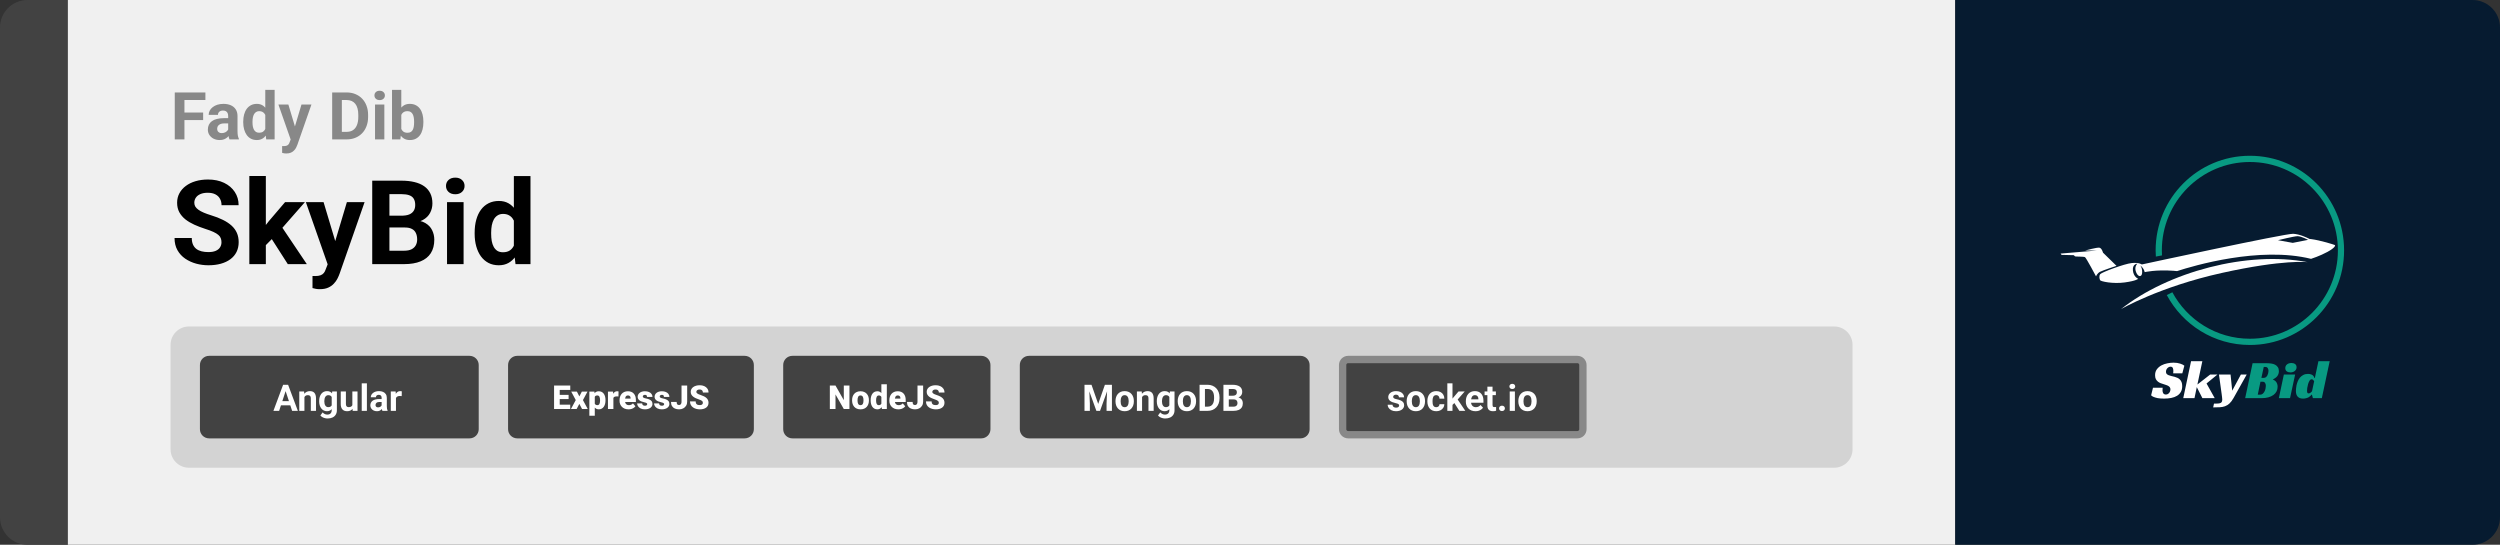 <svg width="1363" height="297" viewBox="0 0 1363 297" fill="none" xmlns="http://www.w3.org/2000/svg">
<rect x="0" y="0" width="1363" height="297" fill="#333333" stroke="none"/>
<g clip-path="url(#clip0_305_1493)">
<path d="M0 15C0 6.716 6.716 0 15 0H37V297H15C6.716 297 0 290.284 0 282V15Z" fill="#424242"/>
<path d="M37 0H1066V297H37V0Z" fill="#F0F0F0"/>
<path d="M100.559 50.406V76H95.285V50.406H100.559ZM110.754 61.34V65.453H99.117V61.34H110.754ZM111.984 50.406V54.537H99.117V50.406H111.984ZM124.395 71.711V63.238C124.395 62.629 124.295 62.107 124.096 61.674C123.896 61.228 123.586 60.883 123.164 60.637C122.754 60.391 122.221 60.268 121.564 60.268C121.002 60.268 120.516 60.367 120.105 60.566C119.695 60.754 119.379 61.029 119.156 61.393C118.934 61.744 118.822 62.16 118.822 62.641H113.76C113.76 61.832 113.947 61.065 114.322 60.338C114.697 59.611 115.242 58.973 115.957 58.422C116.672 57.859 117.521 57.42 118.506 57.103C119.502 56.787 120.615 56.629 121.846 56.629C123.322 56.629 124.635 56.875 125.783 57.367C126.932 57.859 127.834 58.598 128.49 59.582C129.158 60.566 129.492 61.797 129.492 63.273V71.412C129.492 72.455 129.557 73.311 129.686 73.978C129.814 74.635 130.002 75.209 130.248 75.701V76H125.133C124.887 75.484 124.699 74.84 124.57 74.066C124.453 73.281 124.395 72.496 124.395 71.711ZM125.062 64.416L125.098 67.281H122.268C121.6 67.281 121.02 67.357 120.527 67.51C120.035 67.662 119.631 67.879 119.314 68.16C118.998 68.43 118.764 68.746 118.611 69.109C118.471 69.473 118.4 69.871 118.4 70.305C118.4 70.738 118.5 71.131 118.699 71.482C118.898 71.822 119.186 72.092 119.561 72.291C119.936 72.478 120.375 72.572 120.879 72.572C121.641 72.572 122.303 72.42 122.865 72.115C123.428 71.811 123.861 71.436 124.166 70.99C124.482 70.545 124.646 70.123 124.658 69.725L125.994 71.869C125.807 72.35 125.549 72.848 125.221 73.363C124.904 73.879 124.5 74.365 124.008 74.822C123.516 75.268 122.924 75.637 122.232 75.93C121.541 76.211 120.721 76.352 119.771 76.352C118.564 76.352 117.469 76.111 116.484 75.631C115.512 75.139 114.738 74.465 114.164 73.609C113.602 72.742 113.32 71.758 113.32 70.656C113.32 69.66 113.508 68.775 113.883 68.002C114.258 67.228 114.809 66.578 115.535 66.051C116.273 65.512 117.193 65.107 118.295 64.838C119.396 64.557 120.674 64.416 122.127 64.416H125.062ZM144.627 71.852V49H149.725V76H145.137L144.627 71.852ZM132.604 66.719V66.35C132.604 64.897 132.768 63.578 133.096 62.395C133.424 61.199 133.904 60.174 134.537 59.318C135.17 58.463 135.949 57.801 136.875 57.332C137.801 56.863 138.855 56.629 140.039 56.629C141.152 56.629 142.125 56.863 142.957 57.332C143.801 57.801 144.516 58.469 145.102 59.336C145.699 60.191 146.18 61.205 146.543 62.377C146.906 63.537 147.17 64.809 147.334 66.191V67C147.17 68.324 146.906 69.555 146.543 70.691C146.18 71.828 145.699 72.824 145.102 73.68C144.516 74.523 143.801 75.18 142.957 75.648C142.113 76.117 141.129 76.352 140.004 76.352C138.82 76.352 137.766 76.111 136.84 75.631C135.926 75.15 135.152 74.477 134.52 73.609C133.898 72.742 133.424 71.723 133.096 70.551C132.768 69.379 132.604 68.102 132.604 66.719ZM137.666 66.35V66.719C137.666 67.504 137.725 68.236 137.842 68.916C137.971 69.596 138.176 70.199 138.457 70.727C138.75 71.242 139.125 71.647 139.582 71.939C140.051 72.221 140.619 72.361 141.287 72.361C142.154 72.361 142.869 72.168 143.432 71.781C143.994 71.383 144.422 70.838 144.715 70.147C145.02 69.455 145.195 68.658 145.242 67.756V65.453C145.207 64.715 145.102 64.053 144.926 63.467C144.762 62.869 144.516 62.359 144.188 61.938C143.871 61.516 143.473 61.188 142.992 60.953C142.523 60.719 141.967 60.602 141.322 60.602C140.666 60.602 140.104 60.754 139.635 61.059C139.166 61.352 138.785 61.756 138.492 62.272C138.211 62.787 138 63.397 137.859 64.1C137.73 64.791 137.666 65.541 137.666 66.35ZM159.322 73.856L164.367 56.98H169.799L162.152 78.865C161.988 79.346 161.766 79.861 161.484 80.412C161.215 80.963 160.846 81.484 160.377 81.977C159.92 82.481 159.34 82.891 158.637 83.207C157.945 83.523 157.096 83.682 156.088 83.682C155.607 83.682 155.215 83.652 154.91 83.594C154.605 83.535 154.242 83.453 153.82 83.348V79.639C153.949 79.639 154.084 79.639 154.225 79.639C154.365 79.65 154.5 79.656 154.629 79.656C155.297 79.656 155.842 79.58 156.264 79.428C156.686 79.275 157.025 79.041 157.283 78.725C157.541 78.42 157.746 78.022 157.898 77.529L159.322 73.856ZM157.213 56.98L161.344 70.762L162.064 76.123L158.619 76.492L151.781 56.98H157.213ZM188.959 76H183.387L183.422 71.887H188.959C190.342 71.887 191.508 71.576 192.457 70.955C193.406 70.322 194.121 69.402 194.602 68.195C195.094 66.988 195.34 65.529 195.34 63.818V62.57C195.34 61.258 195.199 60.103 194.918 59.107C194.648 58.111 194.244 57.273 193.705 56.594C193.166 55.914 192.504 55.404 191.719 55.065C190.934 54.713 190.031 54.537 189.012 54.537H183.281V50.406H189.012C190.723 50.406 192.287 50.699 193.705 51.285C195.135 51.859 196.371 52.685 197.414 53.764C198.457 54.842 199.26 56.131 199.822 57.631C200.396 59.119 200.684 60.777 200.684 62.605V63.818C200.684 65.635 200.396 67.293 199.822 68.793C199.26 70.293 198.457 71.582 197.414 72.66C196.383 73.727 195.146 74.553 193.705 75.139C192.275 75.713 190.693 76 188.959 76ZM186.375 50.406V76H181.102V50.406H186.375ZM209.543 56.98V76H204.463V56.98H209.543ZM204.146 52.023C204.146 51.285 204.404 50.676 204.92 50.195C205.436 49.715 206.127 49.475 206.994 49.475C207.85 49.475 208.535 49.715 209.051 50.195C209.578 50.676 209.842 51.285 209.842 52.023C209.842 52.762 209.578 53.371 209.051 53.852C208.535 54.332 207.85 54.572 206.994 54.572C206.127 54.572 205.436 54.332 204.92 53.852C204.404 53.371 204.146 52.762 204.146 52.023ZM213.727 49H218.789V71.641L218.279 76H213.727V49ZM230.83 66.297V66.666C230.83 68.084 230.678 69.385 230.373 70.568C230.08 71.752 229.623 72.777 229.002 73.644C228.381 74.5 227.607 75.168 226.682 75.648C225.768 76.117 224.689 76.352 223.447 76.352C222.287 76.352 221.279 76.117 220.424 75.648C219.58 75.18 218.871 74.518 218.297 73.662C217.723 72.807 217.26 71.805 216.908 70.656C216.557 69.508 216.293 68.254 216.117 66.894V66.086C216.293 64.727 216.557 63.473 216.908 62.324C217.26 61.176 217.723 60.174 218.297 59.318C218.871 58.463 219.58 57.801 220.424 57.332C221.268 56.863 222.264 56.629 223.412 56.629C224.666 56.629 225.756 56.869 226.682 57.35C227.619 57.818 228.393 58.486 229.002 59.353C229.623 60.209 230.08 61.228 230.373 62.412C230.678 63.584 230.83 64.879 230.83 66.297ZM225.768 66.666V66.297C225.768 65.523 225.709 64.797 225.592 64.117C225.486 63.426 225.299 62.822 225.029 62.307C224.76 61.779 224.391 61.363 223.922 61.059C223.465 60.754 222.873 60.602 222.146 60.602C221.455 60.602 220.869 60.719 220.389 60.953C219.908 61.188 219.51 61.516 219.193 61.938C218.889 62.359 218.66 62.863 218.508 63.449C218.355 64.023 218.262 64.656 218.227 65.348V67.65C218.262 68.576 218.414 69.397 218.684 70.111C218.965 70.814 219.387 71.371 219.949 71.781C220.523 72.18 221.268 72.379 222.182 72.379C222.896 72.379 223.488 72.238 223.957 71.957C224.426 71.676 224.789 71.277 225.047 70.762C225.316 70.246 225.504 69.643 225.609 68.951C225.715 68.248 225.768 67.486 225.768 66.666Z" fill="#888888"/>
<path d="M1000 178H103C97.477 178 93 182.477 93 188V245C93 250.523 97.477 255 103 255H1000C1005.52 255 1010 250.523 1010 245V188C1010 182.477 1005.52 178 1000 178Z" fill="#D3D3D3"/>
<path d="M256 196H114C112.343 196 111 197.343 111 199V234C111 235.657 112.343 237 114 237H256C257.657 237 259 235.657 259 234V199C259 197.343 257.657 196 256 196Z" fill="#424242"/>
<path d="M256 196H114C112.343 196 111 197.343 111 199V234C111 235.657 112.343 237 114 237H256C257.657 237 259 235.657 259 234V199C259 197.343 257.657 196 256 196Z" stroke="#424242" stroke-width="4"/>
<path d="M406 196H282C280.343 196 279 197.343 279 199V234C279 235.657 280.343 237 282 237H406C407.657 237 409 235.657 409 234V199C409 197.343 407.657 196 406 196Z" fill="#424242"/>
<path d="M310.883 220.627V223H304.062V220.627H310.883ZM305.161 210.203V223H302.076V210.203H305.161ZM310.004 215.283V217.577H304.062V215.283H310.004ZM310.909 210.203V212.585H304.062V210.203H310.909ZM314.521 213.49L315.857 216.109L317.237 213.49H320.313L317.817 218.122L320.445 223H317.343L315.857 220.188L314.381 223H311.278L313.906 218.122L311.419 213.49H314.521ZM324.277 215.318V226.656H321.315V213.49H324.075L324.277 215.318ZM330.113 218.131V218.315C330.113 219.007 330.034 219.648 329.876 220.24C329.718 220.832 329.483 221.348 329.173 221.787C328.862 222.227 328.476 222.569 328.013 222.815C327.556 223.056 327.025 223.176 326.422 223.176C325.854 223.176 325.364 223.05 324.954 222.798C324.544 222.546 324.201 222.197 323.926 221.752C323.65 221.307 323.428 220.797 323.258 220.223C323.088 219.648 322.953 219.042 322.854 218.403V218.166C322.953 217.48 323.088 216.845 323.258 216.259C323.428 215.667 323.65 215.151 323.926 214.712C324.201 214.272 324.541 213.93 324.945 213.684C325.355 213.438 325.845 213.314 326.413 213.314C327.017 213.314 327.547 213.429 328.004 213.657C328.467 213.886 328.854 214.214 329.164 214.642C329.48 215.063 329.718 215.57 329.876 216.162C330.034 216.754 330.113 217.41 330.113 218.131ZM327.151 218.315V218.131C327.151 217.762 327.125 217.425 327.072 217.12C327.02 216.81 326.935 216.54 326.817 216.312C326.706 216.083 326.557 215.907 326.369 215.784C326.182 215.661 325.95 215.6 325.675 215.6C325.358 215.6 325.092 215.649 324.875 215.749C324.664 215.843 324.494 215.989 324.365 216.188C324.242 216.382 324.154 216.625 324.102 216.918C324.055 217.205 324.034 217.542 324.04 217.929V218.649C324.028 219.095 324.072 219.487 324.172 219.827C324.271 220.161 324.444 220.422 324.69 220.609C324.937 220.797 325.271 220.891 325.692 220.891C325.974 220.891 326.208 220.826 326.396 220.697C326.583 220.562 326.732 220.378 326.844 220.144C326.955 219.903 327.034 219.628 327.081 219.317C327.128 219.007 327.151 218.673 327.151 218.315ZM334.42 215.846V223H331.458V213.49H334.227L334.42 215.846ZM337.232 213.42L337.18 216.171C337.062 216.159 336.904 216.145 336.705 216.127C336.506 216.109 336.339 216.101 336.204 216.101C335.858 216.101 335.56 216.142 335.308 216.224C335.062 216.3 334.856 216.417 334.692 216.575C334.534 216.728 334.417 216.921 334.341 217.155C334.271 217.39 334.238 217.662 334.244 217.973L333.708 217.621C333.708 216.982 333.77 216.402 333.893 215.881C334.021 215.354 334.203 214.899 334.438 214.519C334.672 214.132 334.956 213.836 335.29 213.631C335.624 213.42 335.999 213.314 336.415 213.314C336.562 213.314 336.705 213.323 336.846 213.341C336.992 213.358 337.121 213.385 337.232 213.42ZM342.682 223.176C341.908 223.176 341.217 223.056 340.607 222.815C339.998 222.569 339.482 222.232 339.061 221.805C338.645 221.377 338.325 220.885 338.103 220.328C337.886 219.771 337.777 219.183 337.777 218.562V218.228C337.777 217.53 337.874 216.886 338.067 216.294C338.261 215.696 338.548 215.175 338.929 214.729C339.31 214.284 339.787 213.938 340.361 213.692C340.936 213.44 341.604 213.314 342.365 213.314C343.039 213.314 343.643 213.423 344.176 213.64C344.709 213.856 345.16 214.167 345.529 214.571C345.904 214.976 346.188 215.465 346.382 216.039C346.581 216.613 346.681 217.258 346.681 217.973V219.177H338.911V217.322H343.789V217.094C343.795 216.777 343.739 216.508 343.622 216.285C343.511 216.062 343.347 215.893 343.13 215.775C342.913 215.658 342.649 215.6 342.339 215.6C342.017 215.6 341.75 215.67 341.539 215.811C341.334 215.951 341.173 216.145 341.056 216.391C340.944 216.631 340.865 216.909 340.818 217.226C340.771 217.542 340.748 217.876 340.748 218.228V218.562C340.748 218.913 340.795 219.232 340.889 219.52C340.988 219.807 341.129 220.053 341.311 220.258C341.498 220.457 341.721 220.612 341.979 220.724C342.242 220.835 342.541 220.891 342.875 220.891C343.279 220.891 343.678 220.814 344.07 220.662C344.463 220.51 344.8 220.258 345.081 219.906L346.426 221.506C346.232 221.781 345.957 222.048 345.6 222.306C345.248 222.563 344.826 222.774 344.334 222.938C343.842 223.097 343.291 223.176 342.682 223.176ZM352.868 220.328C352.868 220.164 352.812 220.023 352.701 219.906C352.596 219.783 352.408 219.672 352.139 219.572C351.869 219.467 351.491 219.361 351.005 219.256C350.542 219.156 350.105 219.024 349.695 218.86C349.291 218.696 348.937 218.497 348.632 218.263C348.327 218.028 348.087 217.75 347.911 217.428C347.741 217.105 347.656 216.736 347.656 216.32C347.656 215.916 347.741 215.535 347.911 215.178C348.087 214.814 348.342 214.495 348.676 214.22C349.016 213.938 349.429 213.719 349.915 213.561C350.401 213.396 350.955 213.314 351.576 213.314C352.432 213.314 353.17 213.446 353.791 213.71C354.412 213.968 354.89 214.331 355.224 214.8C355.563 215.263 355.733 215.799 355.733 216.408H352.771C352.771 216.168 352.73 215.963 352.648 215.793C352.572 215.623 352.446 215.494 352.271 215.406C352.095 215.312 351.86 215.266 351.567 215.266C351.362 215.266 351.175 215.304 351.005 215.38C350.841 215.456 350.709 215.562 350.609 215.696C350.51 215.831 350.46 215.989 350.46 216.171C350.46 216.3 350.489 216.417 350.548 216.522C350.612 216.622 350.709 216.716 350.838 216.804C350.967 216.886 351.131 216.962 351.33 217.032C351.529 217.097 351.77 217.155 352.051 217.208C352.689 217.325 353.287 217.492 353.844 217.709C354.4 217.926 354.852 218.233 355.197 218.632C355.549 219.03 355.725 219.566 355.725 220.24C355.725 220.662 355.628 221.052 355.435 221.409C355.241 221.761 354.963 222.071 354.6 222.341C354.236 222.604 353.8 222.81 353.29 222.956C352.78 223.103 352.206 223.176 351.567 223.176C350.659 223.176 349.892 223.015 349.265 222.692C348.638 222.364 348.163 221.954 347.841 221.462C347.524 220.964 347.366 220.46 347.366 219.95H350.126C350.138 220.243 350.208 220.483 350.337 220.671C350.472 220.858 350.65 220.996 350.873 221.084C351.096 221.172 351.354 221.216 351.646 221.216C351.916 221.216 352.139 221.178 352.314 221.102C352.496 221.025 352.634 220.923 352.728 220.794C352.821 220.659 352.868 220.504 352.868 220.328ZM362.097 220.328C362.097 220.164 362.041 220.023 361.93 219.906C361.824 219.783 361.637 219.672 361.367 219.572C361.098 219.467 360.72 219.361 360.233 219.256C359.771 219.156 359.334 219.024 358.924 218.86C358.52 218.696 358.165 218.497 357.86 218.263C357.556 218.028 357.315 217.75 357.14 217.428C356.97 217.105 356.885 216.736 356.885 216.32C356.885 215.916 356.97 215.535 357.14 215.178C357.315 214.814 357.57 214.495 357.904 214.22C358.244 213.938 358.657 213.719 359.144 213.561C359.63 213.396 360.184 213.314 360.805 213.314C361.66 213.314 362.398 213.446 363.02 213.71C363.641 213.968 364.118 214.331 364.452 214.8C364.792 215.263 364.962 215.799 364.962 216.408H362C362 216.168 361.959 215.963 361.877 215.793C361.801 215.623 361.675 215.494 361.499 215.406C361.323 215.312 361.089 215.266 360.796 215.266C360.591 215.266 360.403 215.304 360.233 215.38C360.069 215.456 359.938 215.562 359.838 215.696C359.738 215.831 359.688 215.989 359.688 216.171C359.688 216.3 359.718 216.417 359.776 216.522C359.841 216.622 359.938 216.716 360.066 216.804C360.195 216.886 360.359 216.962 360.559 217.032C360.758 217.097 360.998 217.155 361.279 217.208C361.918 217.325 362.516 217.492 363.072 217.709C363.629 217.926 364.08 218.233 364.426 218.632C364.777 219.03 364.953 219.566 364.953 220.24C364.953 220.662 364.856 221.052 364.663 221.409C364.47 221.761 364.191 222.071 363.828 222.341C363.465 222.604 363.028 222.81 362.519 222.956C362.009 223.103 361.435 223.176 360.796 223.176C359.888 223.176 359.12 223.015 358.493 222.692C357.866 222.364 357.392 221.954 357.069 221.462C356.753 220.964 356.595 220.46 356.595 219.95H359.354C359.366 220.243 359.437 220.483 359.565 220.671C359.7 220.858 359.879 220.996 360.102 221.084C360.324 221.172 360.582 221.216 360.875 221.216C361.145 221.216 361.367 221.178 361.543 221.102C361.725 221.025 361.862 220.923 361.956 220.794C362.05 220.659 362.097 220.504 362.097 220.328ZM371.571 218.983V210.203H374.647V218.983C374.647 219.839 374.451 220.58 374.059 221.207C373.672 221.834 373.145 222.32 372.477 222.666C371.814 223.006 371.07 223.176 370.244 223.176C369.389 223.176 368.627 223.032 367.959 222.745C367.297 222.458 366.775 222.016 366.395 221.418C366.02 220.82 365.832 220.059 365.832 219.133H368.926C368.926 219.566 368.976 219.906 369.075 220.152C369.175 220.393 369.321 220.562 369.515 220.662C369.714 220.756 369.957 220.803 370.244 220.803C370.525 220.803 370.763 220.732 370.956 220.592C371.155 220.445 371.308 220.237 371.413 219.968C371.519 219.692 371.571 219.364 371.571 218.983ZM383.199 219.599C383.199 219.399 383.17 219.221 383.111 219.062C383.053 218.898 382.944 218.746 382.786 218.605C382.628 218.465 382.399 218.324 382.101 218.184C381.808 218.037 381.421 217.885 380.94 217.727C380.378 217.539 379.836 217.328 379.314 217.094C378.793 216.854 378.327 216.575 377.917 216.259C377.507 215.937 377.182 215.562 376.941 215.134C376.701 214.7 376.581 214.196 376.581 213.622C376.581 213.071 376.704 212.576 376.95 212.137C377.196 211.691 377.539 211.313 377.979 211.003C378.424 210.687 378.945 210.446 379.543 210.282C380.141 210.112 380.794 210.027 381.503 210.027C382.44 210.027 383.267 210.191 383.981 210.52C384.702 210.842 385.265 211.302 385.669 211.899C386.079 212.491 386.284 213.191 386.284 214H383.217C383.217 213.678 383.149 213.394 383.015 213.147C382.886 212.901 382.689 212.708 382.426 212.567C382.162 212.427 381.831 212.356 381.433 212.356C381.046 212.356 380.721 212.415 380.457 212.532C380.193 212.649 379.994 212.808 379.859 213.007C379.725 213.2 379.657 213.414 379.657 213.648C379.657 213.842 379.71 214.018 379.815 214.176C379.927 214.328 380.082 214.472 380.281 214.606C380.486 214.741 380.732 214.87 381.02 214.993C381.312 215.116 381.641 215.236 382.004 215.354C382.684 215.57 383.287 215.813 383.814 216.083C384.348 216.347 384.796 216.648 385.159 216.988C385.528 217.322 385.807 217.703 385.994 218.131C386.188 218.559 386.284 219.042 386.284 219.581C386.284 220.155 386.173 220.665 385.95 221.11C385.728 221.556 385.408 221.934 384.992 222.244C384.576 222.549 384.078 222.78 383.498 222.938C382.918 223.097 382.271 223.176 381.556 223.176C380.899 223.176 380.252 223.094 379.613 222.93C378.98 222.76 378.406 222.502 377.891 222.156C377.375 221.805 376.962 221.356 376.651 220.812C376.347 220.261 376.194 219.607 376.194 218.852H379.288C379.288 219.227 379.338 219.543 379.438 219.801C379.537 220.059 379.684 220.267 379.877 220.425C380.07 220.577 380.308 220.688 380.589 220.759C380.87 220.823 381.192 220.855 381.556 220.855C381.948 220.855 382.265 220.8 382.505 220.688C382.745 220.571 382.921 220.419 383.032 220.231C383.144 220.038 383.199 219.827 383.199 219.599Z" fill="white"/>
<path d="M406 196H282C280.343 196 279 197.343 279 199V234C279 235.657 280.343 237 282 237H406C407.657 237 409 235.657 409 234V199C409 197.343 407.657 196 406 196Z" stroke="#424242" stroke-width="4"/>
<path d="M535 196H432C430.343 196 429 197.343 429 199V234C429 235.657 430.343 237 432 237H535C536.657 237 538 235.657 538 234V199C538 197.343 536.657 196 535 196Z" fill="#424242"/>
<path d="M463.118 210.203V223H460.042L455.516 215.037V223H452.431V210.203H455.516L460.042 218.166V210.203H463.118ZM464.56 218.342V218.157C464.56 217.46 464.659 216.818 464.858 216.232C465.058 215.641 465.351 215.128 465.737 214.694C466.124 214.261 466.602 213.924 467.17 213.684C467.738 213.438 468.395 213.314 469.139 213.314C469.889 213.314 470.548 213.438 471.116 213.684C471.69 213.924 472.171 214.261 472.558 214.694C472.944 215.128 473.237 215.641 473.437 216.232C473.636 216.818 473.735 217.46 473.735 218.157V218.342C473.735 219.033 473.636 219.675 473.437 220.267C473.237 220.853 472.944 221.365 472.558 221.805C472.171 222.238 471.693 222.575 471.125 222.815C470.557 223.056 469.9 223.176 469.156 223.176C468.412 223.176 467.753 223.056 467.179 222.815C466.604 222.575 466.124 222.238 465.737 221.805C465.351 221.365 465.058 220.853 464.858 220.267C464.659 219.675 464.56 219.033 464.56 218.342ZM467.521 218.157V218.342C467.521 218.699 467.548 219.033 467.601 219.344C467.653 219.654 467.741 219.927 467.864 220.161C467.987 220.39 468.154 220.568 468.365 220.697C468.576 220.826 468.84 220.891 469.156 220.891C469.467 220.891 469.725 220.826 469.93 220.697C470.141 220.568 470.308 220.39 470.431 220.161C470.554 219.927 470.642 219.654 470.694 219.344C470.747 219.033 470.773 218.699 470.773 218.342V218.157C470.773 217.812 470.747 217.486 470.694 217.182C470.642 216.871 470.554 216.599 470.431 216.364C470.308 216.124 470.141 215.937 469.93 215.802C469.719 215.667 469.455 215.6 469.139 215.6C468.828 215.6 468.567 215.667 468.356 215.802C468.151 215.937 467.987 216.124 467.864 216.364C467.741 216.599 467.653 216.871 467.601 217.182C467.548 217.486 467.521 217.812 467.521 218.157ZM480.521 220.82V209.5H483.5V223H480.828L480.521 220.82ZM474.685 218.359V218.175C474.685 217.454 474.764 216.798 474.922 216.206C475.08 215.608 475.314 215.096 475.625 214.668C475.936 214.234 476.322 213.9 476.785 213.666C477.248 213.432 477.781 213.314 478.385 213.314C478.924 213.314 479.396 213.44 479.8 213.692C480.204 213.938 480.55 214.284 480.837 214.729C481.124 215.175 481.358 215.696 481.54 216.294C481.722 216.886 481.859 217.524 481.953 218.21V218.43C481.859 219.074 481.722 219.684 481.54 220.258C481.358 220.826 481.124 221.33 480.837 221.77C480.55 222.209 480.201 222.555 479.791 222.807C479.387 223.053 478.912 223.176 478.367 223.176C477.764 223.176 477.23 223.056 476.768 222.815C476.311 222.575 475.927 222.238 475.616 221.805C475.312 221.371 475.08 220.861 474.922 220.275C474.764 219.689 474.685 219.051 474.685 218.359ZM477.646 218.175V218.359C477.646 218.717 477.67 219.048 477.717 219.353C477.764 219.657 477.843 219.927 477.954 220.161C478.071 220.39 478.224 220.568 478.411 220.697C478.604 220.826 478.842 220.891 479.123 220.891C479.504 220.891 479.817 220.8 480.063 220.618C480.315 220.437 480.5 220.179 480.617 219.845C480.74 219.511 480.793 219.118 480.775 218.667V217.973C480.787 217.586 480.761 217.246 480.696 216.953C480.632 216.654 480.529 216.405 480.389 216.206C480.254 216.007 480.081 215.857 479.87 215.758C479.665 215.652 479.422 215.6 479.141 215.6C478.865 215.6 478.631 215.664 478.438 215.793C478.25 215.922 478.098 216.104 477.98 216.338C477.863 216.566 477.778 216.839 477.726 217.155C477.673 217.466 477.646 217.806 477.646 218.175ZM489.784 223.176C489.011 223.176 488.319 223.056 487.71 222.815C487.101 222.569 486.585 222.232 486.163 221.805C485.747 221.377 485.428 220.885 485.205 220.328C484.988 219.771 484.88 219.183 484.88 218.562V218.228C484.88 217.53 484.977 216.886 485.17 216.294C485.363 215.696 485.65 215.175 486.031 214.729C486.412 214.284 486.89 213.938 487.464 213.692C488.038 213.44 488.706 213.314 489.468 213.314C490.142 213.314 490.745 213.423 491.278 213.64C491.812 213.856 492.263 214.167 492.632 214.571C493.007 214.976 493.291 215.465 493.484 216.039C493.684 216.613 493.783 217.258 493.783 217.973V219.177H486.014V217.322H490.892V217.094C490.897 216.777 490.842 216.508 490.725 216.285C490.613 216.062 490.449 215.893 490.232 215.775C490.016 215.658 489.752 215.6 489.441 215.6C489.119 215.6 488.853 215.67 488.642 215.811C488.437 215.951 488.275 216.145 488.158 216.391C488.047 216.631 487.968 216.909 487.921 217.226C487.874 217.542 487.851 217.876 487.851 218.228V218.562C487.851 218.913 487.897 219.232 487.991 219.52C488.091 219.807 488.231 220.053 488.413 220.258C488.601 220.457 488.823 220.612 489.081 220.724C489.345 220.835 489.644 220.891 489.978 220.891C490.382 220.891 490.78 220.814 491.173 220.662C491.565 220.51 491.902 220.258 492.184 219.906L493.528 221.506C493.335 221.781 493.06 222.048 492.702 222.306C492.351 222.563 491.929 222.774 491.437 222.938C490.944 223.097 490.394 223.176 489.784 223.176ZM500.217 218.983V210.203H503.293V218.983C503.293 219.839 503.097 220.58 502.704 221.207C502.317 221.834 501.79 222.32 501.122 222.666C500.46 223.006 499.716 223.176 498.89 223.176C498.034 223.176 497.272 223.032 496.604 222.745C495.942 222.458 495.421 222.016 495.04 221.418C494.665 220.82 494.478 220.059 494.478 219.133H497.571C497.571 219.566 497.621 219.906 497.721 220.152C497.82 220.393 497.967 220.562 498.16 220.662C498.359 220.756 498.603 220.803 498.89 220.803C499.171 220.803 499.408 220.732 499.602 220.592C499.801 220.445 499.953 220.237 500.059 219.968C500.164 219.692 500.217 219.364 500.217 218.983ZM511.845 219.599C511.845 219.399 511.815 219.221 511.757 219.062C511.698 218.898 511.59 218.746 511.432 218.605C511.273 218.465 511.045 218.324 510.746 218.184C510.453 218.037 510.066 217.885 509.586 217.727C509.023 217.539 508.481 217.328 507.96 217.094C507.438 216.854 506.973 216.575 506.562 216.259C506.152 215.937 505.827 215.562 505.587 215.134C505.347 214.7 505.227 214.196 505.227 213.622C505.227 213.071 505.35 212.576 505.596 212.137C505.842 211.691 506.185 211.313 506.624 211.003C507.069 210.687 507.591 210.446 508.188 210.282C508.786 210.112 509.439 210.027 510.148 210.027C511.086 210.027 511.912 210.191 512.627 210.52C513.348 210.842 513.91 211.302 514.314 211.899C514.725 212.491 514.93 213.191 514.93 214H511.862C511.862 213.678 511.795 213.394 511.66 213.147C511.531 212.901 511.335 212.708 511.071 212.567C510.808 212.427 510.477 212.356 510.078 212.356C509.691 212.356 509.366 212.415 509.103 212.532C508.839 212.649 508.64 212.808 508.505 213.007C508.37 213.2 508.303 213.414 508.303 213.648C508.303 213.842 508.355 214.018 508.461 214.176C508.572 214.328 508.728 214.472 508.927 214.606C509.132 214.741 509.378 214.87 509.665 214.993C509.958 215.116 510.286 215.236 510.649 215.354C511.329 215.57 511.933 215.813 512.46 216.083C512.993 216.347 513.441 216.648 513.805 216.988C514.174 217.322 514.452 217.703 514.64 218.131C514.833 218.559 514.93 219.042 514.93 219.581C514.93 220.155 514.818 220.665 514.596 221.11C514.373 221.556 514.054 221.934 513.638 222.244C513.222 222.549 512.724 222.78 512.144 222.938C511.563 223.097 510.916 223.176 510.201 223.176C509.545 223.176 508.897 223.094 508.259 222.93C507.626 222.76 507.052 222.502 506.536 222.156C506.021 221.805 505.607 221.356 505.297 220.812C504.992 220.261 504.84 219.607 504.84 218.852H507.934C507.934 219.227 507.983 219.543 508.083 219.801C508.183 220.059 508.329 220.267 508.522 220.425C508.716 220.577 508.953 220.688 509.234 220.759C509.516 220.823 509.838 220.855 510.201 220.855C510.594 220.855 510.91 220.8 511.15 220.688C511.391 220.571 511.566 220.419 511.678 220.231C511.789 220.038 511.845 219.827 511.845 219.599Z" fill="white"/>
<path d="M535 196H432C430.343 196 429 197.343 429 199V234C429 235.657 430.343 237 432 237H535C536.657 237 538 235.657 538 234V199C538 197.343 536.657 196 535 196Z" stroke="#424242" stroke-width="4"/>
<path d="M709 196H561C559.343 196 558 197.343 558 199V234C558 235.657 559.343 237 561 237H709C710.657 237 712 235.657 712 234V199C712 197.343 710.657 196 709 196Z" fill="#424242"/>
<path d="M709 196H561C559.343 196 558 197.343 558 199V234C558 235.657 559.343 237 561 237H709C710.657 237 712 235.657 712 234V199C712 197.343 710.657 196 709 196Z" stroke="#424242" stroke-width="4"/>
<path d="M860 196H735C733.343 196 732 197.343 732 199V234C732 235.657 733.343 237 735 237H860C861.657 237 863 235.657 863 234V199C863 197.343 861.657 196 860 196Z" fill="#424242"/>
<path d="M762.807 221.08C762.807 220.878 762.748 220.696 762.631 220.533C762.514 220.37 762.296 220.221 761.977 220.084C761.664 219.941 761.212 219.811 760.619 219.693C760.085 219.576 759.587 219.43 759.125 219.254C758.669 219.072 758.272 218.854 757.934 218.6C757.602 218.346 757.341 218.046 757.152 217.701C756.964 217.35 756.869 216.949 756.869 216.5C756.869 216.057 756.964 215.641 757.152 215.25C757.348 214.859 757.624 214.514 757.982 214.215C758.347 213.909 758.79 213.671 759.311 213.502C759.838 213.326 760.43 213.238 761.088 213.238C762.006 213.238 762.794 213.385 763.451 213.678C764.115 213.971 764.623 214.374 764.975 214.889C765.333 215.396 765.512 215.976 765.512 216.627H762.699C762.699 216.354 762.641 216.109 762.523 215.895C762.413 215.673 762.237 215.501 761.996 215.377C761.762 215.247 761.456 215.182 761.078 215.182C760.766 215.182 760.495 215.237 760.268 215.348C760.04 215.452 759.864 215.595 759.74 215.777C759.623 215.953 759.564 216.148 759.564 216.363C759.564 216.526 759.597 216.673 759.662 216.803C759.734 216.926 759.848 217.04 760.004 217.145C760.16 217.249 760.362 217.346 760.609 217.438C760.863 217.522 761.176 217.6 761.547 217.672C762.309 217.828 762.989 218.033 763.588 218.287C764.187 218.535 764.662 218.873 765.014 219.303C765.365 219.726 765.541 220.283 765.541 220.973C765.541 221.441 765.437 221.871 765.229 222.262C765.02 222.652 764.721 222.994 764.33 223.287C763.939 223.574 763.471 223.798 762.924 223.961C762.383 224.117 761.775 224.195 761.098 224.195C760.115 224.195 759.281 224.02 758.598 223.668C757.921 223.316 757.406 222.87 757.055 222.33C756.71 221.783 756.537 221.223 756.537 220.65H759.203C759.216 221.035 759.314 221.344 759.496 221.578C759.685 221.812 759.923 221.982 760.209 222.086C760.502 222.19 760.818 222.242 761.156 222.242C761.521 222.242 761.824 222.193 762.064 222.096C762.305 221.992 762.488 221.855 762.611 221.686C762.742 221.51 762.807 221.308 762.807 221.08ZM766.918 218.824V218.619C766.918 217.844 767.029 217.132 767.25 216.48C767.471 215.823 767.794 215.253 768.217 214.771C768.64 214.29 769.161 213.915 769.779 213.648C770.398 213.375 771.107 213.238 771.908 213.238C772.709 213.238 773.422 213.375 774.047 213.648C774.672 213.915 775.196 214.29 775.619 214.771C776.049 215.253 776.374 215.823 776.596 216.48C776.817 217.132 776.928 217.844 776.928 218.619V218.824C776.928 219.592 776.817 220.305 776.596 220.963C776.374 221.614 776.049 222.184 775.619 222.672C775.196 223.154 774.675 223.528 774.057 223.795C773.438 224.062 772.729 224.195 771.928 224.195C771.127 224.195 770.414 224.062 769.789 223.795C769.171 223.528 768.646 223.154 768.217 222.672C767.794 222.184 767.471 221.614 767.25 220.963C767.029 220.305 766.918 219.592 766.918 218.824ZM769.73 218.619V218.824C769.73 219.267 769.77 219.68 769.848 220.064C769.926 220.449 770.049 220.787 770.219 221.08C770.395 221.367 770.622 221.591 770.902 221.754C771.182 221.917 771.524 221.998 771.928 221.998C772.318 221.998 772.654 221.917 772.934 221.754C773.214 221.591 773.438 221.367 773.607 221.08C773.777 220.787 773.9 220.449 773.979 220.064C774.063 219.68 774.105 219.267 774.105 218.824V218.619C774.105 218.189 774.063 217.786 773.979 217.408C773.9 217.024 773.773 216.686 773.598 216.393C773.428 216.093 773.204 215.859 772.924 215.689C772.644 215.52 772.305 215.436 771.908 215.436C771.511 215.436 771.173 215.52 770.893 215.689C770.619 215.859 770.395 216.093 770.219 216.393C770.049 216.686 769.926 217.024 769.848 217.408C769.77 217.786 769.73 218.189 769.73 218.619ZM783.021 221.998C783.367 221.998 783.673 221.933 783.939 221.803C784.206 221.666 784.415 221.477 784.564 221.236C784.721 220.989 784.802 220.699 784.809 220.367H787.455C787.449 221.109 787.25 221.77 786.859 222.35C786.469 222.923 785.945 223.375 785.287 223.707C784.63 224.033 783.894 224.195 783.08 224.195C782.26 224.195 781.544 224.059 780.932 223.785C780.326 223.512 779.822 223.134 779.418 222.652C779.014 222.164 778.712 221.598 778.51 220.953C778.308 220.302 778.207 219.605 778.207 218.863V218.58C778.207 217.831 778.308 217.135 778.51 216.49C778.712 215.839 779.014 215.273 779.418 214.791C779.822 214.303 780.326 213.922 780.932 213.648C781.537 213.375 782.247 213.238 783.061 213.238C783.926 213.238 784.685 213.404 785.336 213.736C785.993 214.068 786.508 214.544 786.879 215.162C787.257 215.774 787.449 216.5 787.455 217.34H784.809C784.802 216.988 784.727 216.669 784.584 216.383C784.447 216.096 784.245 215.868 783.979 215.699C783.718 215.523 783.396 215.436 783.012 215.436C782.602 215.436 782.266 215.523 782.006 215.699C781.745 215.868 781.544 216.103 781.4 216.402C781.257 216.695 781.156 217.031 781.098 217.408C781.046 217.779 781.02 218.17 781.02 218.58V218.863C781.02 219.273 781.046 219.667 781.098 220.045C781.15 220.423 781.247 220.758 781.391 221.051C781.54 221.344 781.745 221.575 782.006 221.744C782.266 221.913 782.605 221.998 783.021 221.998ZM791.898 208.99V224H789.086V208.99H791.898ZM798.559 213.434L793.969 218.668L791.508 221.158L790.482 219.127L792.436 216.646L795.18 213.434H798.559ZM795.639 224L792.514 219.117L794.457 217.418L798.881 224H795.639ZM804.438 224.195C803.617 224.195 802.882 224.065 802.23 223.805C801.579 223.538 801.026 223.17 800.57 222.701C800.121 222.232 799.776 221.689 799.535 221.07C799.294 220.445 799.174 219.781 799.174 219.078V218.688C799.174 217.887 799.288 217.154 799.516 216.49C799.743 215.826 800.069 215.25 800.492 214.762C800.922 214.273 801.443 213.899 802.055 213.639C802.667 213.372 803.357 213.238 804.125 213.238C804.874 213.238 805.538 213.362 806.117 213.609C806.697 213.857 807.182 214.208 807.572 214.664C807.969 215.12 808.269 215.667 808.471 216.305C808.673 216.936 808.773 217.639 808.773 218.414V219.586H800.375V217.711H806.01V217.496C806.01 217.105 805.938 216.757 805.795 216.451C805.658 216.139 805.45 215.891 805.17 215.709C804.89 215.527 804.532 215.436 804.096 215.436C803.725 215.436 803.406 215.517 803.139 215.68C802.872 215.842 802.654 216.07 802.484 216.363C802.322 216.656 802.198 217.001 802.113 217.398C802.035 217.789 801.996 218.219 801.996 218.688V219.078C801.996 219.501 802.055 219.892 802.172 220.25C802.296 220.608 802.468 220.917 802.689 221.178C802.917 221.438 803.191 221.64 803.51 221.783C803.835 221.926 804.203 221.998 804.613 221.998C805.121 221.998 805.593 221.9 806.029 221.705C806.472 221.503 806.853 221.201 807.172 220.797L808.539 222.281C808.318 222.6 808.015 222.906 807.631 223.199C807.253 223.492 806.798 223.733 806.264 223.922C805.73 224.104 805.121 224.195 804.438 224.195ZM815.551 213.434V215.426H809.398V213.434H815.551ZM810.922 210.826H813.734V220.816C813.734 221.122 813.773 221.357 813.852 221.52C813.936 221.682 814.06 221.796 814.223 221.861C814.385 221.92 814.59 221.949 814.838 221.949C815.014 221.949 815.17 221.943 815.307 221.93C815.45 221.91 815.57 221.891 815.668 221.871L815.678 223.941C815.437 224.02 815.176 224.081 814.896 224.127C814.617 224.173 814.307 224.195 813.969 224.195C813.35 224.195 812.81 224.094 812.348 223.893C811.892 223.684 811.54 223.352 811.293 222.896C811.046 222.441 810.922 221.842 810.922 221.1V210.826ZM817.289 222.643C817.289 222.226 817.432 221.878 817.719 221.598C818.012 221.318 818.399 221.178 818.881 221.178C819.363 221.178 819.747 221.318 820.033 221.598C820.326 221.878 820.473 222.226 820.473 222.643C820.473 223.059 820.326 223.408 820.033 223.688C819.747 223.967 819.363 224.107 818.881 224.107C818.399 224.107 818.012 223.967 817.719 223.688C817.432 223.408 817.289 223.059 817.289 222.643ZM825.922 213.434V224H823.1V213.434H825.922ZM822.924 210.68C822.924 210.27 823.067 209.931 823.354 209.664C823.64 209.397 824.024 209.264 824.506 209.264C824.981 209.264 825.362 209.397 825.648 209.664C825.941 209.931 826.088 210.27 826.088 210.68C826.088 211.09 825.941 211.428 825.648 211.695C825.362 211.962 824.981 212.096 824.506 212.096C824.024 212.096 823.64 211.962 823.354 211.695C823.067 211.428 822.924 211.09 822.924 210.68ZM827.797 218.824V218.619C827.797 217.844 827.908 217.132 828.129 216.48C828.35 215.823 828.673 215.253 829.096 214.771C829.519 214.29 830.04 213.915 830.658 213.648C831.277 213.375 831.986 213.238 832.787 213.238C833.588 213.238 834.301 213.375 834.926 213.648C835.551 213.915 836.075 214.29 836.498 214.771C836.928 215.253 837.253 215.823 837.475 216.48C837.696 217.132 837.807 217.844 837.807 218.619V218.824C837.807 219.592 837.696 220.305 837.475 220.963C837.253 221.614 836.928 222.184 836.498 222.672C836.075 223.154 835.554 223.528 834.936 223.795C834.317 224.062 833.607 224.195 832.807 224.195C832.006 224.195 831.293 224.062 830.668 223.795C830.049 223.528 829.525 223.154 829.096 222.672C828.673 222.184 828.35 221.614 828.129 220.963C827.908 220.305 827.797 219.592 827.797 218.824ZM830.609 218.619V218.824C830.609 219.267 830.648 219.68 830.727 220.064C830.805 220.449 830.928 220.787 831.098 221.08C831.273 221.367 831.501 221.591 831.781 221.754C832.061 221.917 832.403 221.998 832.807 221.998C833.197 221.998 833.533 221.917 833.812 221.754C834.092 221.591 834.317 221.367 834.486 221.08C834.656 220.787 834.779 220.449 834.857 220.064C834.942 219.68 834.984 219.267 834.984 218.824V218.619C834.984 218.189 834.942 217.786 834.857 217.408C834.779 217.024 834.652 216.686 834.477 216.393C834.307 216.093 834.083 215.859 833.803 215.689C833.523 215.52 833.184 215.436 832.787 215.436C832.39 215.436 832.051 215.52 831.771 215.689C831.498 215.859 831.273 216.093 831.098 216.393C830.928 216.686 830.805 217.024 830.727 217.408C830.648 217.786 830.609 218.189 830.609 218.619Z" fill="white"/>
<path d="M860 196H735C733.343 196 732 197.343 732 199V234C732 235.657 733.343 237 735 237H860C861.657 237 863 235.657 863 234V199C863 197.343 861.657 196 860 196Z" stroke="#888888" stroke-width="4"/>
<path d="M1066 0H1348C1356.28 0 1363 6.716 1363 15V282C1363 290.284 1356.28 297 1348 297H1066V0Z" fill="#061B30"/>
<path d="M156.051 212.213L152.184 224H149.068L154.352 209.781H156.334L156.051 212.213ZM159.264 224L155.387 212.213L155.074 209.781H157.076L162.389 224H159.264ZM159.088 218.707V221.002H151.578V218.707H159.088ZM165.973 215.689V224H163.16V213.434H165.797L165.973 215.689ZM165.562 218.346H164.801C164.801 217.564 164.902 216.861 165.104 216.236C165.305 215.605 165.589 215.068 165.953 214.625C166.318 214.176 166.751 213.834 167.252 213.6C167.76 213.359 168.326 213.238 168.951 213.238C169.446 213.238 169.898 213.31 170.309 213.453C170.719 213.596 171.07 213.824 171.363 214.137C171.663 214.449 171.891 214.863 172.047 215.377C172.21 215.891 172.291 216.52 172.291 217.262V224H169.459V217.252C169.459 216.783 169.394 216.419 169.264 216.158C169.133 215.898 168.941 215.715 168.688 215.611C168.44 215.501 168.134 215.445 167.77 215.445C167.392 215.445 167.063 215.52 166.783 215.67C166.51 215.82 166.282 216.028 166.1 216.295C165.924 216.555 165.79 216.861 165.699 217.213C165.608 217.564 165.562 217.942 165.562 218.346ZM181.119 213.434H183.668V223.648C183.668 224.612 183.453 225.429 183.023 226.1C182.6 226.777 182.008 227.288 181.246 227.633C180.484 227.984 179.599 228.16 178.59 228.16C178.147 228.16 177.678 228.102 177.184 227.984C176.695 227.867 176.227 227.685 175.777 227.438C175.335 227.19 174.964 226.878 174.664 226.5L175.904 224.84C176.23 225.217 176.607 225.51 177.037 225.719C177.467 225.934 177.942 226.041 178.463 226.041C178.971 226.041 179.4 225.947 179.752 225.758C180.104 225.576 180.374 225.305 180.562 224.947C180.751 224.596 180.846 224.169 180.846 223.668V215.875L181.119 213.434ZM174.01 218.844V218.639C174.01 217.831 174.107 217.099 174.303 216.441C174.505 215.777 174.788 215.208 175.152 214.732C175.523 214.257 175.973 213.889 176.5 213.629C177.027 213.368 177.623 213.238 178.287 213.238C178.99 213.238 179.579 213.368 180.055 213.629C180.53 213.889 180.921 214.26 181.227 214.742C181.533 215.217 181.77 215.781 181.939 216.432C182.115 217.076 182.252 217.783 182.35 218.551V219C182.252 219.736 182.105 220.419 181.91 221.051C181.715 221.682 181.458 222.236 181.139 222.711C180.82 223.18 180.423 223.544 179.947 223.805C179.479 224.065 178.919 224.195 178.268 224.195C177.617 224.195 177.027 224.062 176.5 223.795C175.979 223.528 175.533 223.154 175.162 222.672C174.791 222.19 174.505 221.624 174.303 220.973C174.107 220.322 174.01 219.612 174.01 218.844ZM176.822 218.639V218.844C176.822 219.28 176.865 219.687 176.949 220.064C177.034 220.442 177.164 220.777 177.34 221.07C177.522 221.357 177.747 221.581 178.014 221.744C178.287 221.9 178.609 221.979 178.98 221.979C179.495 221.979 179.915 221.871 180.24 221.656C180.566 221.435 180.81 221.132 180.973 220.748C181.135 220.364 181.23 219.921 181.256 219.42V218.141C181.243 217.73 181.188 217.363 181.09 217.037C180.992 216.705 180.855 216.422 180.68 216.188C180.504 215.953 180.276 215.771 179.996 215.641C179.716 215.51 179.384 215.445 179 215.445C178.629 215.445 178.307 215.53 178.033 215.699C177.766 215.862 177.542 216.087 177.359 216.373C177.184 216.66 177.05 216.998 176.959 217.389C176.868 217.773 176.822 218.189 176.822 218.639ZM192.105 221.471V213.434H194.918V224H192.271L192.105 221.471ZM192.418 219.303L193.248 219.283C193.248 219.986 193.167 220.641 193.004 221.246C192.841 221.845 192.597 222.366 192.271 222.809C191.946 223.245 191.536 223.587 191.041 223.834C190.546 224.075 189.964 224.195 189.293 224.195C188.779 224.195 188.303 224.124 187.867 223.98C187.438 223.831 187.066 223.6 186.754 223.287C186.448 222.968 186.207 222.561 186.031 222.066C185.862 221.565 185.777 220.963 185.777 220.26V213.434H188.59V220.279C188.59 220.592 188.626 220.855 188.697 221.07C188.775 221.285 188.883 221.461 189.02 221.598C189.156 221.734 189.316 221.832 189.498 221.891C189.687 221.949 189.895 221.979 190.123 221.979C190.702 221.979 191.158 221.861 191.49 221.627C191.829 221.393 192.066 221.074 192.203 220.67C192.346 220.26 192.418 219.804 192.418 219.303ZM200.035 209V224H197.213V209H200.035ZM208.062 221.617V216.91C208.062 216.572 208.007 216.282 207.896 216.041C207.786 215.794 207.613 215.602 207.379 215.465C207.151 215.328 206.855 215.26 206.49 215.26C206.178 215.26 205.908 215.315 205.68 215.426C205.452 215.53 205.276 215.683 205.152 215.885C205.029 216.08 204.967 216.311 204.967 216.578H202.154C202.154 216.129 202.258 215.702 202.467 215.299C202.675 214.895 202.978 214.54 203.375 214.234C203.772 213.922 204.244 213.678 204.791 213.502C205.344 213.326 205.963 213.238 206.646 213.238C207.467 213.238 208.196 213.375 208.834 213.648C209.472 213.922 209.973 214.332 210.338 214.879C210.709 215.426 210.895 216.109 210.895 216.93V221.451C210.895 222.031 210.93 222.506 211.002 222.877C211.074 223.242 211.178 223.561 211.314 223.834V224H208.473C208.336 223.714 208.232 223.355 208.16 222.926C208.095 222.49 208.062 222.053 208.062 221.617ZM208.434 217.564L208.453 219.156H206.881C206.51 219.156 206.188 219.199 205.914 219.283C205.641 219.368 205.416 219.488 205.24 219.645C205.064 219.794 204.934 219.97 204.85 220.172C204.771 220.374 204.732 220.595 204.732 220.836C204.732 221.077 204.788 221.295 204.898 221.49C205.009 221.679 205.169 221.829 205.377 221.939C205.585 222.044 205.829 222.096 206.109 222.096C206.533 222.096 206.9 222.011 207.213 221.842C207.525 221.673 207.766 221.464 207.936 221.217C208.111 220.969 208.202 220.735 208.209 220.514L208.951 221.705C208.847 221.972 208.704 222.249 208.521 222.535C208.346 222.822 208.121 223.092 207.848 223.346C207.574 223.593 207.245 223.798 206.861 223.961C206.477 224.117 206.021 224.195 205.494 224.195C204.824 224.195 204.215 224.062 203.668 223.795C203.128 223.521 202.698 223.147 202.379 222.672C202.066 222.19 201.91 221.643 201.91 221.031C201.91 220.478 202.014 219.986 202.223 219.557C202.431 219.127 202.737 218.766 203.141 218.473C203.551 218.173 204.062 217.949 204.674 217.799C205.286 217.643 205.995 217.564 206.803 217.564H208.434ZM215.875 215.738V224H213.062V213.434H215.709L215.875 215.738ZM219.059 213.365L219.01 215.973C218.873 215.953 218.707 215.937 218.512 215.924C218.323 215.904 218.15 215.895 217.994 215.895C217.597 215.895 217.252 215.947 216.959 216.051C216.673 216.148 216.432 216.295 216.236 216.49C216.048 216.686 215.904 216.923 215.807 217.203C215.715 217.483 215.663 217.802 215.65 218.16L215.084 217.984C215.084 217.301 215.152 216.673 215.289 216.1C215.426 215.52 215.624 215.016 215.885 214.586C216.152 214.156 216.477 213.824 216.861 213.59C217.245 213.355 217.685 213.238 218.18 213.238C218.336 213.238 218.495 213.251 218.658 213.277C218.821 213.297 218.954 213.326 219.059 213.365Z" fill="white"/>
<path d="M592.607 209.781H595.088L598.74 220.221L602.393 209.781H604.873L599.736 224H597.744L592.607 209.781ZM591.27 209.781H593.74L594.189 219.957V224H591.27V209.781ZM603.74 209.781H606.221V224H603.291V219.957L603.74 209.781ZM608.164 218.824V218.619C608.164 217.844 608.275 217.132 608.496 216.48C608.717 215.823 609.04 215.253 609.463 214.771C609.886 214.29 610.407 213.915 611.025 213.648C611.644 213.375 612.354 213.238 613.154 213.238C613.955 213.238 614.668 213.375 615.293 213.648C615.918 213.915 616.442 214.29 616.865 214.771C617.295 215.253 617.62 215.823 617.842 216.48C618.063 217.132 618.174 217.844 618.174 218.619V218.824C618.174 219.592 618.063 220.305 617.842 220.963C617.62 221.614 617.295 222.184 616.865 222.672C616.442 223.154 615.921 223.528 615.303 223.795C614.684 224.062 613.975 224.195 613.174 224.195C612.373 224.195 611.66 224.062 611.035 223.795C610.417 223.528 609.893 223.154 609.463 222.672C609.04 222.184 608.717 221.614 608.496 220.963C608.275 220.305 608.164 219.592 608.164 218.824ZM610.977 218.619V218.824C610.977 219.267 611.016 219.68 611.094 220.064C611.172 220.449 611.296 220.787 611.465 221.08C611.641 221.367 611.868 221.591 612.148 221.754C612.428 221.917 612.77 221.998 613.174 221.998C613.564 221.998 613.9 221.917 614.18 221.754C614.46 221.591 614.684 221.367 614.854 221.08C615.023 220.787 615.146 220.449 615.225 220.064C615.309 219.68 615.352 219.267 615.352 218.824V218.619C615.352 218.189 615.309 217.786 615.225 217.408C615.146 217.024 615.02 216.686 614.844 216.393C614.674 216.093 614.45 215.859 614.17 215.689C613.89 215.52 613.551 215.436 613.154 215.436C612.757 215.436 612.419 215.52 612.139 215.689C611.865 215.859 611.641 216.093 611.465 216.393C611.296 216.686 611.172 217.024 611.094 217.408C611.016 217.786 610.977 218.189 610.977 218.619ZM622.656 215.689V224H619.844V213.434H622.48L622.656 215.689ZM622.246 218.346H621.484C621.484 217.564 621.585 216.861 621.787 216.236C621.989 215.605 622.272 215.068 622.637 214.625C623.001 214.176 623.434 213.834 623.936 213.6C624.443 213.359 625.01 213.238 625.635 213.238C626.13 213.238 626.582 213.31 626.992 213.453C627.402 213.596 627.754 213.824 628.047 214.137C628.346 214.449 628.574 214.863 628.73 215.377C628.893 215.891 628.975 216.52 628.975 217.262V224H626.143V217.252C626.143 216.783 626.077 216.419 625.947 216.158C625.817 215.898 625.625 215.715 625.371 215.611C625.124 215.501 624.818 215.445 624.453 215.445C624.076 215.445 623.747 215.52 623.467 215.67C623.193 215.82 622.965 216.028 622.783 216.295C622.607 216.555 622.474 216.861 622.383 217.213C622.292 217.564 622.246 217.942 622.246 218.346ZM637.803 213.434H640.352V223.648C640.352 224.612 640.137 225.429 639.707 226.1C639.284 226.777 638.691 227.288 637.93 227.633C637.168 227.984 636.283 228.16 635.273 228.16C634.831 228.16 634.362 228.102 633.867 227.984C633.379 227.867 632.91 227.685 632.461 227.438C632.018 227.19 631.647 226.878 631.348 226.5L632.588 224.84C632.913 225.217 633.291 225.51 633.721 225.719C634.15 225.934 634.626 226.041 635.146 226.041C635.654 226.041 636.084 225.947 636.436 225.758C636.787 225.576 637.057 225.305 637.246 224.947C637.435 224.596 637.529 224.169 637.529 223.668V215.875L637.803 213.434ZM630.693 218.844V218.639C630.693 217.831 630.791 217.099 630.986 216.441C631.188 215.777 631.471 215.208 631.836 214.732C632.207 214.257 632.656 213.889 633.184 213.629C633.711 213.368 634.307 213.238 634.971 213.238C635.674 213.238 636.263 213.368 636.738 213.629C637.214 213.889 637.604 214.26 637.91 214.742C638.216 215.217 638.454 215.781 638.623 216.432C638.799 217.076 638.936 217.783 639.033 218.551V219C638.936 219.736 638.789 220.419 638.594 221.051C638.398 221.682 638.141 222.236 637.822 222.711C637.503 223.18 637.106 223.544 636.631 223.805C636.162 224.065 635.602 224.195 634.951 224.195C634.3 224.195 633.711 224.062 633.184 223.795C632.663 223.528 632.217 223.154 631.846 222.672C631.475 222.19 631.188 221.624 630.986 220.973C630.791 220.322 630.693 219.612 630.693 218.844ZM633.506 218.639V218.844C633.506 219.28 633.548 219.687 633.633 220.064C633.717 220.442 633.848 220.777 634.023 221.07C634.206 221.357 634.43 221.581 634.697 221.744C634.971 221.9 635.293 221.979 635.664 221.979C636.178 221.979 636.598 221.871 636.924 221.656C637.249 221.435 637.493 221.132 637.656 220.748C637.819 220.364 637.913 219.921 637.939 219.42V218.141C637.926 217.73 637.871 217.363 637.773 217.037C637.676 216.705 637.539 216.422 637.363 216.188C637.188 215.953 636.96 215.771 636.68 215.641C636.4 215.51 636.068 215.445 635.684 215.445C635.312 215.445 634.99 215.53 634.717 215.699C634.45 215.862 634.225 216.087 634.043 216.373C633.867 216.66 633.734 216.998 633.643 217.389C633.551 217.773 633.506 218.189 633.506 218.639ZM642.09 218.824V218.619C642.09 217.844 642.201 217.132 642.422 216.48C642.643 215.823 642.965 215.253 643.389 214.771C643.812 214.29 644.333 213.915 644.951 213.648C645.57 213.375 646.279 213.238 647.08 213.238C647.881 213.238 648.594 213.375 649.219 213.648C649.844 213.915 650.368 214.29 650.791 214.771C651.221 215.253 651.546 215.823 651.768 216.48C651.989 217.132 652.1 217.844 652.1 218.619V218.824C652.1 219.592 651.989 220.305 651.768 220.963C651.546 221.614 651.221 222.184 650.791 222.672C650.368 223.154 649.847 223.528 649.229 223.795C648.61 224.062 647.9 224.195 647.1 224.195C646.299 224.195 645.586 224.062 644.961 223.795C644.342 223.528 643.818 223.154 643.389 222.672C642.965 222.184 642.643 221.614 642.422 220.963C642.201 220.305 642.09 219.592 642.09 218.824ZM644.902 218.619V218.824C644.902 219.267 644.941 219.68 645.02 220.064C645.098 220.449 645.221 220.787 645.391 221.08C645.566 221.367 645.794 221.591 646.074 221.754C646.354 221.917 646.696 221.998 647.1 221.998C647.49 221.998 647.826 221.917 648.105 221.754C648.385 221.591 648.61 221.367 648.779 221.08C648.949 220.787 649.072 220.449 649.15 220.064C649.235 219.68 649.277 219.267 649.277 218.824V218.619C649.277 218.189 649.235 217.786 649.15 217.408C649.072 217.024 648.945 216.686 648.77 216.393C648.6 216.093 648.376 215.859 648.096 215.689C647.816 215.52 647.477 215.436 647.08 215.436C646.683 215.436 646.344 215.52 646.064 215.689C645.791 215.859 645.566 216.093 645.391 216.393C645.221 216.686 645.098 217.024 645.02 217.408C644.941 217.786 644.902 218.189 644.902 218.619ZM658.369 224H655.273L655.293 221.715H658.369C659.137 221.715 659.785 221.542 660.312 221.197C660.84 220.846 661.237 220.335 661.504 219.664C661.777 218.993 661.914 218.183 661.914 217.232V216.539C661.914 215.81 661.836 215.169 661.68 214.615C661.53 214.062 661.305 213.596 661.006 213.219C660.706 212.841 660.339 212.558 659.902 212.369C659.466 212.174 658.965 212.076 658.398 212.076H655.215V209.781H658.398C659.349 209.781 660.218 209.944 661.006 210.27C661.8 210.589 662.487 211.048 663.066 211.646C663.646 212.245 664.092 212.962 664.404 213.795C664.723 214.622 664.883 215.543 664.883 216.559V217.232C664.883 218.242 664.723 219.163 664.404 219.996C664.092 220.829 663.646 221.546 663.066 222.145C662.493 222.737 661.807 223.196 661.006 223.521C660.212 223.84 659.333 224 658.369 224ZM656.934 209.781V224H654.004V209.781H656.934ZM672.578 217.76H668.926L668.906 215.748H671.973C672.513 215.748 672.956 215.68 673.301 215.543C673.646 215.4 673.903 215.195 674.072 214.928C674.248 214.654 674.336 214.322 674.336 213.932C674.336 213.489 674.251 213.131 674.082 212.857C673.919 212.584 673.662 212.385 673.311 212.262C672.965 212.138 672.52 212.076 671.973 212.076H669.941V224H667.012V209.781H671.973C672.799 209.781 673.538 209.859 674.189 210.016C674.847 210.172 675.404 210.41 675.859 210.729C676.315 211.048 676.663 211.451 676.904 211.939C677.145 212.421 677.266 212.994 677.266 213.658C677.266 214.244 677.132 214.785 676.865 215.279C676.605 215.774 676.191 216.178 675.625 216.49C675.065 216.803 674.333 216.975 673.428 217.008L672.578 217.76ZM672.451 224H668.125L669.268 221.715H672.451C672.965 221.715 673.385 221.633 673.711 221.471C674.036 221.301 674.277 221.074 674.434 220.787C674.59 220.501 674.668 220.172 674.668 219.801C674.668 219.384 674.596 219.023 674.453 218.717C674.316 218.411 674.095 218.176 673.789 218.014C673.483 217.844 673.079 217.76 672.578 217.76H669.756L669.775 215.748H673.291L673.965 216.539C674.831 216.526 675.527 216.679 676.055 216.998C676.589 217.311 676.976 217.717 677.217 218.219C677.464 218.72 677.588 219.257 677.588 219.83C677.588 220.742 677.389 221.51 676.992 222.135C676.595 222.753 676.012 223.219 675.244 223.531C674.482 223.844 673.551 224 672.451 224Z" fill="white"/>
<path fill-rule="evenodd" clip-rule="evenodd" d="M1156.33 168.561C1156.33 168.561 1177.15 156.411 1211.24 148.832C1245.34 141.255 1258.23 142.952 1258.23 142.952C1225.34 136.584 1182.03 148.235 1156.33 168.561Z" fill="white"/>
<path fill-rule="evenodd" clip-rule="evenodd" d="M1259.98 141.122C1259.98 141.122 1264.83 139.588 1268.93 137.333C1273.03 135.08 1273.16 133.969 1273.09 133.708C1273.03 133.447 1264.79 130.963 1260.14 130.375C1259.79 130.33 1259.45 130.293 1259.13 130.258C1257.82 129.581 1253.79 127.63 1250.22 127.467C1245.89 127.273 1167.71 144.191 1167.71 144.191C1167.71 144.191 1166.31 143.015 1162.27 143.407C1158.24 143.799 1145.88 148.437 1145.06 149.45C1144.25 150.463 1144.64 152.064 1144.97 152.749C1145.29 153.435 1151.93 154.873 1158.37 153.99C1164.81 153.108 1165.75 151.997 1165.75 151.997C1165.75 151.997 1163.2 151.019 1162.86 147.442C1162.52 143.865 1165.27 143.749 1165.27 143.749C1165.27 143.749 1163.69 145.252 1164.36 147.653C1165.02 150.054 1166.48 151.132 1167.39 150.185C1168.3 149.237 1167.94 146.102 1167.03 144.943C1166.97 144.862 1166.91 144.792 1166.85 144.731C1167.09 144.862 1167.41 145.118 1167.84 145.595C1169.05 146.934 1169.29 148.372 1169.29 148.372C1169.29 148.372 1175.32 146.934 1184.89 147.621C1185.59 147.67 1186.27 147.734 1186.92 147.806C1195.83 144.903 1231.93 134.184 1259.98 141.122ZM1153.92 144.941C1153.92 144.941 1146.56 147.357 1144.97 148.174C1143.37 148.991 1142.76 150.69 1142.76 150.69C1142.76 150.69 1137.42 140.597 1136.74 140.205C1136.05 139.813 1131.47 139.944 1131.3 139.78C1131.14 139.617 1130.65 139.127 1130.65 139.127L1123.95 138.963L1123.46 138.245L1143.34 136.578H1136.83C1136.83 136.578 1143.28 134.783 1144.61 135.044C1145.94 135.306 1146.56 137.754 1146.56 137.754L1153.92 144.941ZM1258.4 130.762L1250.01 132.411L1241.94 130.958C1241.94 130.958 1250.67 128.786 1252.64 128.769C1254.61 128.753 1258.4 130.762 1258.4 130.762Z" fill="white"/>
<path fill-rule="evenodd" clip-rule="evenodd" d="M1226.63 88.322C1253.13 88.322 1274.62 109.892 1274.62 136.5C1274.62 163.109 1253.13 184.679 1226.63 184.679C1208.36 184.679 1192.48 174.433 1184.37 159.351C1183.36 159.825 1182.33 160.328 1181.33 160.859C1190 177.06 1207.03 188.077 1226.63 188.077C1255 188.077 1278 164.985 1278 136.5C1278 108.016 1255 84.923 1226.63 84.923C1198.25 84.923 1175.25 108.016 1175.25 136.5C1175.25 137.636 1175.29 138.763 1175.37 139.882C1176.42 139.683 1177.56 139.467 1178.72 139.251C1178.67 138.34 1178.64 137.424 1178.64 136.5C1178.64 109.892 1200.12 88.322 1226.63 88.322Z" fill="#089A82"/>
<path d="M1184.82 203.547C1184.88 203.247 1184.91 202.837 1184.91 202.317C1184.91 202.017 1184.89 201.727 1184.85 201.447C1184.81 201.147 1184.74 200.887 1184.64 200.667C1184.54 200.427 1184.39 200.247 1184.19 200.127C1183.99 199.987 1183.73 199.917 1183.41 199.917C1183.05 199.917 1182.72 199.997 1182.42 200.157C1182.12 200.317 1181.85 200.527 1181.61 200.787C1181.39 201.027 1181.21 201.317 1181.07 201.657C1180.95 201.977 1180.89 202.317 1180.89 202.677C1180.89 203.197 1181.02 203.597 1181.28 203.877C1181.56 204.157 1181.92 204.387 1182.36 204.567C1182.8 204.747 1183.3 204.897 1183.86 205.017C1184.42 205.137 1185 205.277 1185.6 205.437C1186.1 205.577 1186.6 205.757 1187.1 205.977C1187.6 206.197 1188.04 206.497 1188.42 206.877C1188.82 207.237 1189.14 207.717 1189.38 208.317C1189.62 208.897 1189.74 209.627 1189.74 210.507C1189.74 211.767 1189.49 212.827 1188.99 213.687C1188.49 214.547 1187.8 215.247 1186.92 215.787C1186.04 216.327 1184.99 216.717 1183.77 216.957C1182.57 217.197 1181.26 217.317 1179.84 217.317C1178.4 217.317 1177.22 217.227 1176.3 217.047C1175.4 216.847 1174.69 216.637 1174.17 216.417C1173.55 216.157 1173.09 215.857 1172.79 215.517L1173.81 211.407H1179.09C1179.07 211.587 1179.05 211.837 1179.03 212.157C1179.01 212.457 1179 212.697 1179 212.877C1179 213.117 1179.03 213.367 1179.09 213.627C1179.15 213.887 1179.24 214.127 1179.36 214.347C1179.5 214.567 1179.69 214.747 1179.93 214.887C1180.17 215.027 1180.47 215.097 1180.83 215.097C1181.23 215.097 1181.58 215.007 1181.88 214.827C1182.2 214.647 1182.46 214.427 1182.66 214.167C1182.88 213.887 1183.04 213.587 1183.14 213.267C1183.26 212.927 1183.32 212.597 1183.32 212.277C1183.32 211.837 1183.21 211.467 1182.99 211.167C1182.79 210.867 1182.51 210.617 1182.15 210.417C1181.79 210.197 1181.37 210.017 1180.89 209.877C1180.43 209.717 1179.95 209.557 1179.45 209.397C1178.97 209.257 1178.46 209.087 1177.92 208.887C1177.4 208.687 1176.92 208.407 1176.48 208.047C1176.04 207.687 1175.67 207.237 1175.37 206.697C1175.09 206.137 1174.95 205.427 1174.95 204.567C1174.95 203.287 1175.27 202.217 1175.91 201.357C1176.57 200.477 1177.39 199.767 1178.37 199.227C1179.37 198.687 1180.46 198.307 1181.64 198.087C1182.82 197.847 1183.94 197.727 1185 197.727C1186.4 197.727 1187.6 197.897 1188.6 198.237C1189.62 198.557 1190.39 198.937 1190.91 199.377L1189.8 203.547H1184.82ZM1198.02 209.637L1205.01 204.177H1208.97L1203 209.067L1207.47 217.077H1200.75L1197.69 211.047L1196.43 217.077H1190.31L1194.57 196.917H1200.72L1198.02 209.637ZM1216.1 204.177L1217 212.997L1221.74 204.177H1224.92L1217.69 217.077C1216.97 218.337 1216.24 219.307 1215.5 219.987C1214.76 220.667 1213.95 221.167 1213.07 221.487C1212.21 221.807 1211.25 221.987 1210.19 222.027C1209.15 222.087 1207.96 222.117 1206.62 222.117L1207.07 220.047C1207.73 220.047 1208.34 220.037 1208.9 220.017C1209.48 219.997 1209.94 219.937 1210.28 219.837C1210.74 219.717 1211.07 219.497 1211.27 219.177C1211.47 218.877 1211.57 218.427 1211.57 217.827C1211.57 217.427 1211.53 216.967 1211.45 216.447C1211.39 215.927 1211.32 215.377 1211.24 214.797L1209.77 204.177H1216.1Z" fill="white"/>
<path d="M1242.45 202.377C1242.45 202.957 1242.36 203.477 1242.18 203.937C1242.02 204.397 1241.79 204.807 1241.49 205.167C1241.19 205.527 1240.84 205.847 1240.44 206.127C1240.04 206.407 1239.6 206.667 1239.12 206.907C1239.34 206.987 1239.6 207.117 1239.9 207.297C1240.2 207.457 1240.49 207.687 1240.77 207.987C1241.05 208.287 1241.28 208.677 1241.46 209.157C1241.66 209.617 1241.76 210.187 1241.76 210.867C1241.76 211.767 1241.57 212.597 1241.19 213.357C1240.81 214.117 1240.24 214.777 1239.48 215.337C1238.74 215.877 1237.82 216.307 1236.72 216.627C1235.64 216.927 1234.39 217.077 1232.97 217.077H1224.06L1228.11 198.027H1236C1236.78 198.027 1237.55 198.087 1238.31 198.207C1239.09 198.307 1239.78 198.517 1240.38 198.837C1241 199.157 1241.5 199.607 1241.88 200.187C1242.26 200.747 1242.45 201.477 1242.45 202.377ZM1234.29 206.007C1234.73 206.007 1235.1 205.877 1235.4 205.617C1235.72 205.357 1235.98 205.037 1236.18 204.657C1236.38 204.257 1236.53 203.837 1236.63 203.397C1236.73 202.937 1236.78 202.527 1236.78 202.167C1236.78 201.587 1236.64 201.097 1236.36 200.697C1236.1 200.277 1235.68 200.067 1235.1 200.067H1234.2L1232.91 206.007H1234.29ZM1232.13 215.187C1232.73 215.187 1233.23 215.017 1233.63 214.677C1234.03 214.337 1234.36 213.917 1234.62 213.417C1234.88 212.917 1235.06 212.397 1235.16 211.857C1235.28 211.297 1235.34 210.807 1235.34 210.387C1235.34 209.687 1235.19 209.137 1234.89 208.737C1234.61 208.317 1234.15 208.107 1233.51 208.107H1232.4L1230.93 215.187H1232.13ZM1248.52 217.077H1242.43L1245.16 204.177H1251.31L1248.52 217.077ZM1252.09 200.247C1252.09 200.707 1251.99 201.107 1251.79 201.447C1251.61 201.787 1251.36 202.077 1251.04 202.317C1250.74 202.557 1250.39 202.737 1249.99 202.857C1249.59 202.977 1249.18 203.037 1248.76 203.037C1247.96 203.037 1247.29 202.847 1246.75 202.467C1246.21 202.087 1245.94 201.487 1245.94 200.667C1245.94 200.227 1246.03 199.837 1246.21 199.497C1246.39 199.137 1246.63 198.847 1246.93 198.627C1247.25 198.387 1247.61 198.207 1248.01 198.087C1248.43 197.967 1248.86 197.907 1249.3 197.907C1250.08 197.907 1250.74 198.097 1251.28 198.477C1251.82 198.857 1252.09 199.447 1252.09 200.247ZM1264 196.917H1270.15L1265.86 217.077H1261L1260.46 215.157H1260.25C1260.13 215.337 1259.94 215.557 1259.68 215.817C1259.44 216.057 1259.13 216.297 1258.75 216.537C1258.37 216.757 1257.92 216.937 1257.4 217.077C1256.88 217.237 1256.28 217.317 1255.6 217.317C1254.9 217.317 1254.3 217.217 1253.8 217.017C1253.32 216.797 1252.92 216.507 1252.6 216.147C1252.3 215.787 1252.08 215.357 1251.94 214.857C1251.8 214.337 1251.73 213.777 1251.73 213.177C1251.73 212.917 1251.75 212.507 1251.79 211.947C1251.83 211.367 1251.92 210.737 1252.06 210.057C1252.22 209.357 1252.44 208.647 1252.72 207.927C1253.02 207.187 1253.41 206.517 1253.89 205.917C1254.39 205.317 1255 204.827 1255.72 204.447C1256.44 204.047 1257.31 203.847 1258.33 203.847C1258.65 203.847 1258.99 203.877 1259.35 203.937C1259.71 203.997 1260.05 204.107 1260.37 204.267C1260.71 204.427 1261.01 204.657 1261.27 204.957C1261.53 205.257 1261.72 205.647 1261.84 206.127H1262.05L1264 196.917ZM1260.34 206.787C1259.86 206.787 1259.46 207.057 1259.14 207.597C1258.82 208.117 1258.56 208.727 1258.36 209.427C1258.16 210.127 1258.01 210.827 1257.91 211.527C1257.83 212.227 1257.79 212.747 1257.79 213.087C1257.79 213.487 1257.85 213.827 1257.97 214.107C1258.09 214.367 1258.32 214.497 1258.66 214.497C1258.86 214.497 1259.05 214.457 1259.23 214.377C1259.43 214.277 1259.61 214.167 1259.77 214.047C1259.95 213.907 1260.1 213.767 1260.22 213.627C1260.34 213.487 1260.44 213.367 1260.52 213.267L1261.69 207.807C1261.55 207.587 1261.36 207.367 1261.12 207.147C1260.9 206.907 1260.64 206.787 1260.34 206.787Z" fill="#089A82"/>
<path d="M120.75 132.094C120.75 131.281 120.625 130.552 120.375 129.906C120.146 129.24 119.708 128.635 119.062 128.094C118.417 127.531 117.51 126.979 116.344 126.438C115.177 125.896 113.667 125.333 111.812 124.75C109.75 124.083 107.792 123.333 105.938 122.5C104.104 121.667 102.479 120.698 101.062 119.594C99.667 118.469 98.562 117.167 97.75 115.688C96.958 114.208 96.562 112.49 96.562 110.531C96.562 108.635 96.979 106.917 97.812 105.375C98.646 103.812 99.812 102.479 101.312 101.375C102.812 100.25 104.583 99.385 106.625 98.781C108.688 98.177 110.948 97.875 113.406 97.875C116.76 97.875 119.688 98.479 122.188 99.688C124.688 100.896 126.625 102.552 128 104.656C129.396 106.76 130.094 109.167 130.094 111.875H120.781C120.781 110.542 120.5 109.375 119.938 108.375C119.396 107.354 118.562 106.552 117.438 105.969C116.333 105.385 114.938 105.094 113.25 105.094C111.625 105.094 110.271 105.344 109.188 105.844C108.104 106.323 107.292 106.979 106.75 107.812C106.208 108.625 105.938 109.542 105.938 110.562C105.938 111.333 106.125 112.031 106.5 112.656C106.896 113.281 107.479 113.865 108.25 114.406C109.021 114.948 109.969 115.458 111.094 115.938C112.219 116.417 113.521 116.885 115 117.344C117.479 118.094 119.656 118.938 121.531 119.875C123.427 120.812 125.01 121.865 126.281 123.031C127.552 124.198 128.51 125.521 129.156 127C129.802 128.479 130.125 130.156 130.125 132.031C130.125 134.01 129.74 135.781 128.969 137.344C128.198 138.906 127.083 140.229 125.625 141.312C124.167 142.396 122.427 143.219 120.406 143.781C118.385 144.344 116.125 144.625 113.625 144.625C111.375 144.625 109.156 144.333 106.969 143.75C104.781 143.146 102.792 142.24 101 141.031C99.229 139.823 97.812 138.281 96.75 136.406C95.688 134.531 95.156 132.312 95.156 129.75H104.562C104.562 131.167 104.781 132.365 105.219 133.344C105.656 134.323 106.271 135.115 107.062 135.719C107.875 136.323 108.833 136.76 109.938 137.031C111.062 137.302 112.292 137.438 113.625 137.438C115.25 137.438 116.583 137.208 117.625 136.75C118.688 136.292 119.469 135.656 119.969 134.844C120.49 134.031 120.75 133.115 120.75 132.094ZM144.938 95.969V144H135.938V95.969H144.938ZM166.25 110.188L151.562 126.938L143.688 134.906L140.406 128.406L146.656 120.469L155.438 110.188H166.25ZM156.906 144L146.906 128.375L153.125 122.938L167.281 144H156.906ZM180.156 140.188L189.125 110.188H198.781L185.188 149.094C184.896 149.948 184.5 150.865 184 151.844C183.521 152.823 182.865 153.75 182.031 154.625C181.219 155.521 180.188 156.25 178.938 156.812C177.708 157.375 176.198 157.656 174.406 157.656C173.552 157.656 172.854 157.604 172.312 157.5C171.771 157.396 171.125 157.25 170.375 157.062V150.469C170.604 150.469 170.844 150.469 171.094 150.469C171.344 150.49 171.583 150.5 171.812 150.5C173 150.5 173.969 150.365 174.719 150.094C175.469 149.823 176.073 149.406 176.531 148.844C176.99 148.302 177.354 147.594 177.625 146.719L180.156 140.188ZM176.406 110.188L183.75 134.688L185.031 144.219L178.906 144.875L166.75 110.188H176.406ZM220.75 124.031H209.062L209 117.594H218.812C220.542 117.594 221.958 117.375 223.062 116.938C224.167 116.479 224.99 115.823 225.531 114.969C226.094 114.094 226.375 113.031 226.375 111.781C226.375 110.365 226.104 109.219 225.562 108.344C225.042 107.469 224.219 106.833 223.094 106.438C221.99 106.042 220.562 105.844 218.812 105.844H212.312V144H202.938V98.5H218.812C221.458 98.5 223.823 98.75 225.906 99.25C228.01 99.75 229.792 100.51 231.25 101.531C232.708 102.552 233.823 103.844 234.594 105.406C235.365 106.948 235.75 108.781 235.75 110.906C235.75 112.781 235.323 114.51 234.469 116.094C233.635 117.677 232.312 118.969 230.5 119.969C228.708 120.969 226.365 121.521 223.469 121.625L220.75 124.031ZM220.344 144H206.5L210.156 136.688H220.344C221.99 136.688 223.333 136.427 224.375 135.906C225.417 135.365 226.188 134.635 226.688 133.719C227.188 132.802 227.438 131.75 227.438 130.562C227.438 129.229 227.208 128.073 226.75 127.094C226.312 126.115 225.604 125.365 224.625 124.844C223.646 124.302 222.354 124.031 220.75 124.031H211.719L211.781 117.594H223.031L225.188 120.125C227.958 120.083 230.188 120.573 231.875 121.594C233.583 122.594 234.823 123.896 235.594 125.5C236.385 127.104 236.781 128.823 236.781 130.656C236.781 133.573 236.146 136.031 234.875 138.031C233.604 140.01 231.74 141.5 229.281 142.5C226.844 143.5 223.865 144 220.344 144ZM252.75 110.188V144H243.719V110.188H252.75ZM243.156 101.375C243.156 100.062 243.615 98.979 244.531 98.125C245.448 97.271 246.677 96.844 248.219 96.844C249.74 96.844 250.958 97.271 251.875 98.125C252.812 98.979 253.281 100.062 253.281 101.375C253.281 102.688 252.812 103.771 251.875 104.625C250.958 105.479 249.74 105.906 248.219 105.906C246.677 105.906 245.448 105.479 244.531 104.625C243.615 103.771 243.156 102.688 243.156 101.375ZM280.156 136.625V96H289.219V144H281.062L280.156 136.625ZM258.781 127.5V126.844C258.781 124.26 259.073 121.917 259.656 119.812C260.24 117.688 261.094 115.865 262.219 114.344C263.344 112.823 264.729 111.646 266.375 110.812C268.021 109.979 269.896 109.562 272 109.562C273.979 109.562 275.708 109.979 277.188 110.812C278.688 111.646 279.958 112.833 281 114.375C282.062 115.896 282.917 117.698 283.562 119.781C284.208 121.844 284.677 124.104 284.969 126.562V128C284.677 130.354 284.208 132.542 283.562 134.562C282.917 136.583 282.062 138.354 281 139.875C279.958 141.375 278.688 142.542 277.188 143.375C275.688 144.208 273.938 144.625 271.938 144.625C269.833 144.625 267.958 144.198 266.312 143.344C264.688 142.49 263.312 141.292 262.188 139.75C261.083 138.208 260.24 136.396 259.656 134.312C259.073 132.229 258.781 129.958 258.781 127.5ZM267.781 126.844V127.5C267.781 128.896 267.885 130.198 268.094 131.406C268.323 132.615 268.688 133.688 269.188 134.625C269.708 135.542 270.375 136.26 271.188 136.781C272.021 137.281 273.031 137.531 274.219 137.531C275.76 137.531 277.031 137.188 278.031 136.5C279.031 135.792 279.792 134.823 280.312 133.594C280.854 132.365 281.167 130.948 281.25 129.344V125.25C281.188 123.938 281 122.76 280.688 121.719C280.396 120.656 279.958 119.75 279.375 119C278.812 118.25 278.104 117.667 277.25 117.25C276.417 116.833 275.427 116.625 274.281 116.625C273.115 116.625 272.115 116.896 271.281 117.438C270.448 117.958 269.771 118.677 269.25 119.594C268.75 120.51 268.375 121.594 268.125 122.844C267.896 124.073 267.781 125.406 267.781 126.844Z" fill="black"/>
</g>
<defs>
<clipPath id="clip0_305_1493">
<rect width="1363" height="297" fill="white"/>
</clipPath>
</defs>
</svg>
